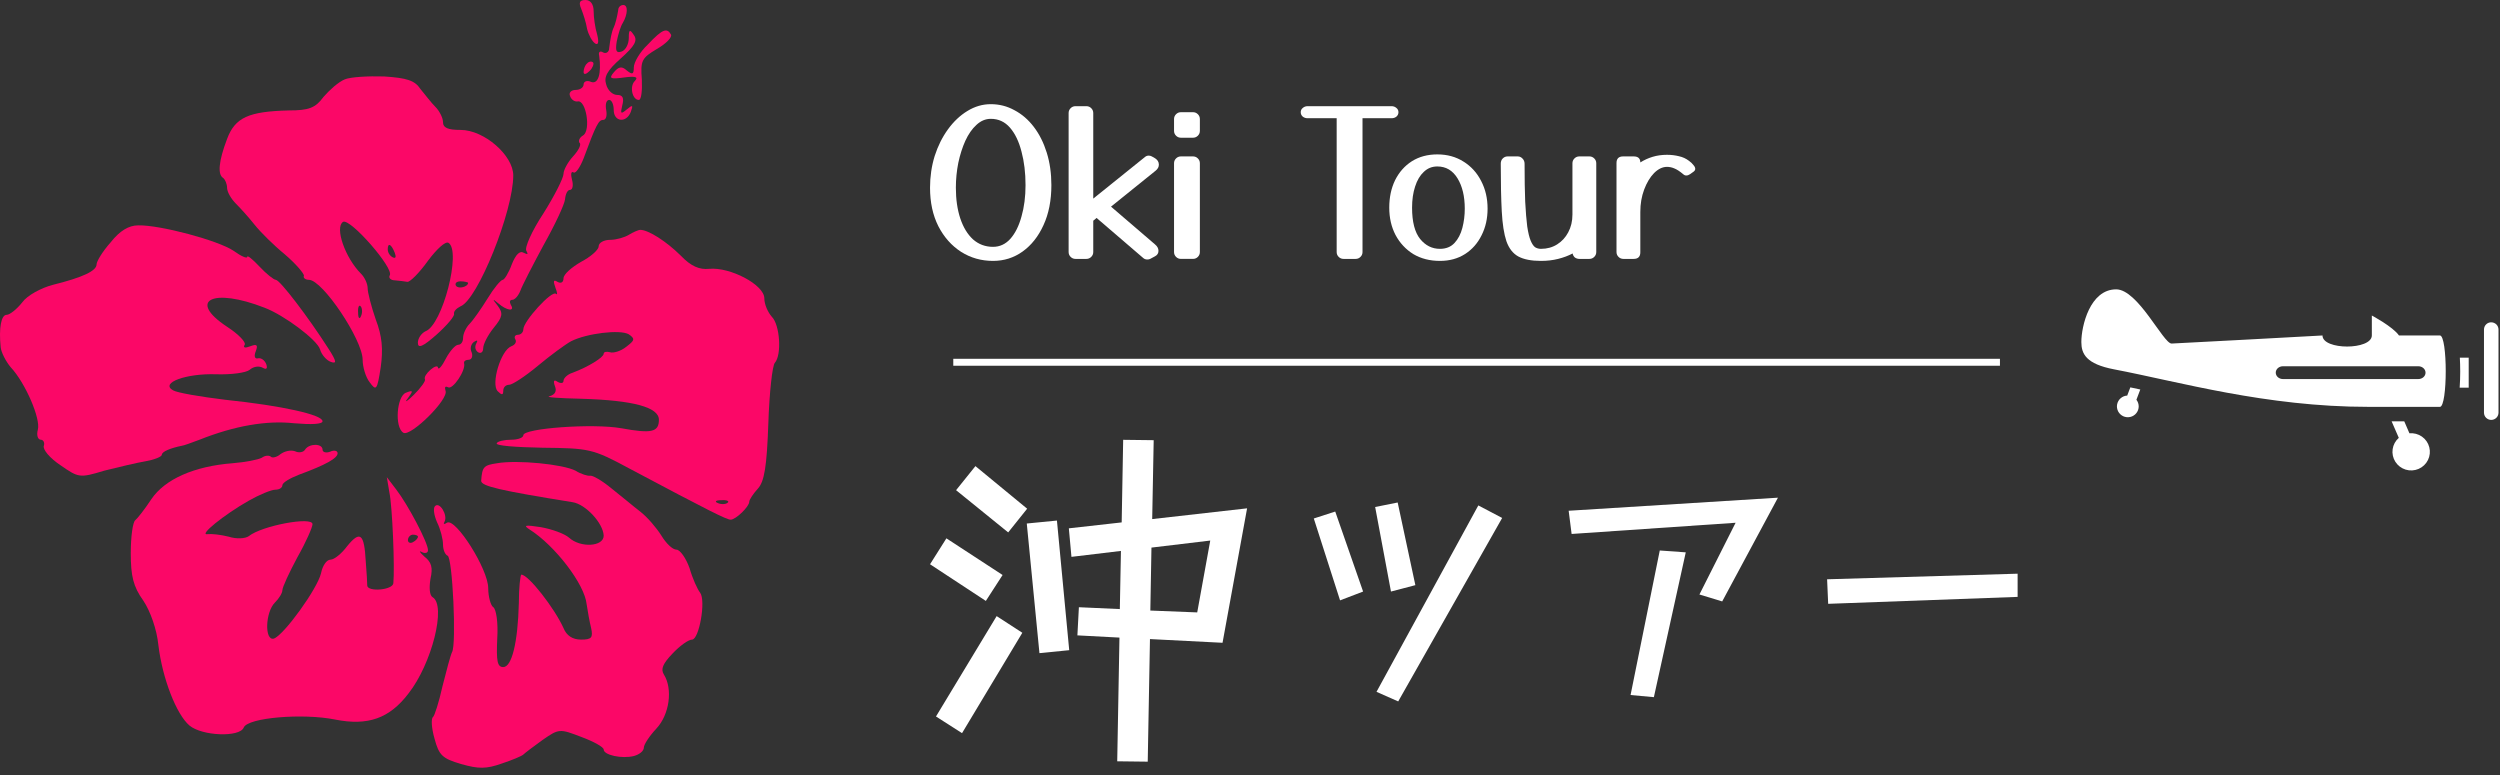<svg width="216" height="67" viewBox="0 0 216 67" fill="none" xmlns="http://www.w3.org/2000/svg">
<rect x="0" y="0" width="216" height="67" fill="#333333" stroke="none"/>
<path d="M50.206 0.734C50.379 1.166 50.639 1.943 50.726 2.504C50.856 3.022 51.16 3.583 51.42 3.756C51.681 3.929 51.767 3.67 51.594 2.979C51.42 2.418 51.29 1.511 51.29 0.95C51.29 0.389 51.03 1.19209e-05 50.596 1.19209e-05C50.075 1.19209e-05 49.989 0.216 50.206 0.734Z" fill="#FB0767"/>
<path d="M53.416 0.864C53.329 1.425 53.156 2.116 53.025 2.375C52.852 2.72 52.722 3.411 52.635 4.145C52.635 4.49 52.375 4.663 52.114 4.533C51.854 4.361 51.681 4.49 51.767 4.792C51.984 6.39 51.681 7.296 51.073 7.08C50.726 6.908 50.423 7.037 50.423 7.296C50.423 7.555 50.119 7.771 49.728 7.771C49.338 7.771 49.121 8.03 49.251 8.289C49.338 8.592 49.642 8.807 49.902 8.764C50.639 8.592 51.073 11.268 50.379 11.7C50.075 11.873 49.945 12.175 50.075 12.348C50.249 12.477 49.989 12.995 49.512 13.513C49.078 13.988 48.687 14.679 48.687 15.024C48.687 15.37 47.907 16.924 46.952 18.435C45.954 19.946 45.304 21.414 45.477 21.673C45.651 21.975 45.607 22.018 45.26 21.846C44.913 21.63 44.566 21.975 44.219 22.839C43.959 23.573 43.569 24.177 43.438 24.177C43.265 24.177 42.658 24.911 42.137 25.774C41.573 26.681 40.879 27.674 40.575 27.976C40.272 28.279 40.011 28.84 40.011 29.185C40.011 29.53 39.838 29.79 39.578 29.79C39.361 29.79 38.883 30.308 38.536 30.955C38.189 31.646 37.886 31.991 37.842 31.776C37.842 31.56 37.539 31.646 37.192 31.948C36.845 32.251 36.628 32.596 36.715 32.769C36.801 32.898 36.367 33.502 35.76 34.107C35.153 34.711 34.893 34.841 35.24 34.409C35.717 33.761 35.717 33.675 35.066 33.934C34.285 34.236 34.068 36.913 34.849 37.388C35.456 37.777 38.797 34.495 38.493 33.761C38.406 33.459 38.45 33.33 38.71 33.459C39.1 33.718 40.272 31.991 40.098 31.387C40.055 31.214 40.228 31.085 40.489 31.085C40.749 31.085 40.879 30.783 40.749 30.437C40.575 30.092 40.706 29.703 40.966 29.53C41.226 29.358 41.313 29.401 41.139 29.703C41.009 29.962 41.053 30.265 41.313 30.437C41.53 30.567 41.747 30.437 41.747 30.092C41.747 29.746 42.137 28.969 42.658 28.322C43.438 27.372 43.482 27.07 43.005 26.422C42.527 25.818 42.527 25.774 43.048 26.206C43.785 26.854 44.523 26.94 44.133 26.336C44.002 26.077 44.046 25.904 44.263 25.904C44.48 25.904 44.783 25.559 44.957 25.127C45.087 24.738 45.998 22.968 46.952 21.198C47.95 19.428 48.774 17.658 48.818 17.226C48.861 16.751 49.034 16.406 49.251 16.406C49.468 16.406 49.555 16.017 49.425 15.542C49.295 15.068 49.338 14.765 49.555 14.895C49.728 15.024 50.119 14.463 50.423 13.686C51.507 10.75 51.724 10.362 52.114 10.362C52.375 10.362 52.461 9.973 52.375 9.498C52.288 9.023 52.375 8.635 52.635 8.635C52.852 8.635 53.025 9.023 53.025 9.498C53.025 10.534 54.11 10.664 54.5 9.671C54.717 9.066 54.674 9.023 54.153 9.455C53.633 9.887 53.589 9.844 53.763 9.11C53.936 8.462 53.806 8.203 53.329 8.203C52.939 8.203 52.505 7.814 52.375 7.296C52.158 6.649 52.461 6.087 53.633 5.051C54.847 3.972 55.108 3.497 54.761 3.022C54.413 2.504 54.327 2.547 54.327 3.281C54.327 3.799 54.066 4.317 53.719 4.447C53.242 4.62 53.156 4.404 53.286 3.583C53.416 2.936 53.633 2.245 53.806 1.986C54.24 1.252 54.283 0.432 53.85 0.432C53.633 0.432 53.416 0.604 53.416 0.864Z" fill="#FB0767"/>
<path d="M55.976 3.842C55.282 4.49 54.761 5.397 54.761 5.828C54.761 6.433 54.631 6.476 54.154 6.087C53.72 5.699 53.46 5.742 53.026 6.26C52.592 6.778 52.722 6.865 53.937 6.692C54.891 6.562 55.195 6.649 54.848 6.994C54.371 7.469 54.631 8.635 55.195 8.635C55.412 8.635 55.498 7.814 55.455 6.865C55.325 5.224 55.455 5.008 56.757 4.231C57.581 3.756 58.101 3.195 57.971 2.979C57.624 2.375 57.234 2.504 55.976 3.842Z" fill="#FB0767"/>
<path d="M50.727 5.483C50.553 5.613 50.423 5.958 50.423 6.217C50.423 6.476 50.64 6.433 50.943 6.131C51.204 5.872 51.334 5.526 51.247 5.397C51.117 5.267 50.857 5.31 50.727 5.483Z" fill="#FB0767"/>
<path d="M29.771 6.865C29.25 7.08 28.469 7.771 27.949 8.376C27.255 9.325 26.691 9.541 24.955 9.541C21.485 9.628 20.314 10.146 19.62 12.002C18.882 13.945 18.796 15.068 19.273 15.37C19.446 15.499 19.62 15.888 19.62 16.233C19.62 16.579 19.967 17.183 20.401 17.615C20.791 18.003 21.528 18.824 22.006 19.428C22.483 20.032 23.654 21.198 24.608 21.975C25.563 22.796 26.3 23.659 26.257 23.832C26.17 24.004 26.387 24.177 26.691 24.177C27.862 24.177 31.332 29.358 31.332 31.085C31.332 31.689 31.593 32.596 31.94 33.028C32.504 33.805 32.59 33.718 32.894 31.732C33.111 30.178 33.024 29.056 32.46 27.588C32.07 26.465 31.766 25.256 31.766 24.911C31.766 24.522 31.506 23.961 31.202 23.659C29.814 22.277 28.903 19.644 29.64 19.169C30.248 18.824 34.065 23.184 33.675 23.788C33.545 24.004 33.761 24.22 34.109 24.22C34.499 24.263 34.976 24.307 35.193 24.35C35.41 24.393 36.234 23.573 36.972 22.537C37.709 21.544 38.49 20.809 38.75 20.982C39.878 21.673 38.23 28.106 36.755 28.624C36.408 28.797 36.104 29.228 36.104 29.617C36.104 30.135 36.538 29.962 37.752 28.883C38.62 28.106 39.314 27.285 39.227 27.113C39.184 26.897 39.444 26.638 39.791 26.465C41.266 25.904 44.346 18.262 44.346 15.154C44.346 13.427 41.83 11.225 39.791 11.225C38.707 11.225 38.273 11.052 38.273 10.534C38.273 10.189 37.969 9.584 37.622 9.239C37.275 8.894 36.711 8.16 36.321 7.685C35.844 6.951 35.15 6.735 33.198 6.606C31.809 6.562 30.248 6.649 29.771 6.865ZM34.109 21.846C34.239 22.191 34.195 22.364 33.935 22.234C33.675 22.105 33.501 21.802 33.501 21.544C33.501 20.939 33.805 21.069 34.109 21.846ZM40.442 24.436C40.442 24.782 39.618 24.997 39.401 24.695C39.271 24.479 39.444 24.307 39.791 24.307C40.138 24.307 40.442 24.393 40.442 24.436ZM31.202 27.285C31.072 27.631 30.942 27.501 30.942 27.026C30.898 26.552 31.029 26.293 31.159 26.465C31.289 26.595 31.332 26.983 31.202 27.285Z" fill="#FB0767"/>
<path d="M9.56 20.939C8.865 21.716 8.345 22.58 8.345 22.839C8.345 23.4 7.174 23.961 4.571 24.609C3.573 24.868 2.358 25.515 1.925 26.12C1.448 26.724 0.84 27.199 0.58 27.199C0.103 27.199 -0.114 28.322 0.059 30.005C0.103 30.437 0.493 31.214 0.927 31.732C2.185 33.071 3.53 36.179 3.269 37.129C3.139 37.604 3.269 37.992 3.53 37.992C3.747 37.992 3.877 38.252 3.79 38.511C3.66 38.813 4.311 39.59 5.222 40.194C6.783 41.274 6.87 41.317 8.996 40.669C10.21 40.367 11.815 39.978 12.596 39.849C13.334 39.719 13.984 39.46 13.984 39.288C13.984 39.029 14.678 38.726 15.72 38.511C15.85 38.511 16.544 38.252 17.238 37.992C20.274 36.784 23.051 36.309 25.393 36.568C26.912 36.697 27.866 36.654 27.866 36.395C27.866 35.834 24.395 35.057 19.45 34.539C17.325 34.28 15.286 33.934 14.939 33.718C13.811 33.071 16.11 32.25 18.669 32.337C19.971 32.38 21.272 32.207 21.576 31.948C21.923 31.646 22.4 31.603 22.704 31.776C23.007 31.948 23.137 31.862 23.007 31.473C22.877 31.128 22.573 30.912 22.313 30.955C22.01 31.042 21.923 30.782 22.096 30.351C22.313 29.79 22.183 29.703 21.619 29.919C21.185 30.092 20.968 30.049 21.142 29.79C21.272 29.574 20.621 28.883 19.624 28.235C16.153 25.947 18.366 24.825 22.877 26.595C24.569 27.242 27.389 29.358 27.649 30.178C27.779 30.653 28.213 31.128 28.56 31.258C29.124 31.473 29.081 31.214 28.386 30.135C26.651 27.415 24.179 24.177 23.832 24.177C23.658 24.177 23.007 23.659 22.443 23.055C21.836 22.407 21.359 22.018 21.359 22.191C21.359 22.364 20.838 22.148 20.188 21.673C18.843 20.766 13.811 19.428 11.945 19.471C11.121 19.471 10.34 19.946 9.56 20.939Z" fill="#FB0767"/>
<path d="M54.326 20.291C53.979 20.507 53.241 20.723 52.721 20.723C52.157 20.723 51.723 20.982 51.723 21.284C51.723 21.587 51.029 22.191 50.205 22.623C49.38 23.098 48.687 23.702 48.687 24.047C48.687 24.393 48.47 24.522 48.166 24.35C47.819 24.134 47.776 24.263 47.992 24.868C48.166 25.3 48.166 25.515 48.036 25.386C47.689 25.041 45.216 27.76 45.216 28.451C45.216 28.71 44.999 28.926 44.739 28.926C44.522 28.926 44.392 29.099 44.522 29.315C44.652 29.53 44.522 29.79 44.175 29.919C43.264 30.265 42.396 33.2 43.004 33.805C43.351 34.15 43.481 34.15 43.481 33.761C43.481 33.459 43.698 33.243 44.001 33.243C44.262 33.243 45.39 32.51 46.474 31.603C47.559 30.696 48.86 29.746 49.337 29.487C50.682 28.797 53.588 28.451 54.326 28.883C54.89 29.271 54.846 29.401 54.109 29.962C53.632 30.351 52.981 30.523 52.721 30.437C52.417 30.351 52.157 30.394 52.157 30.567C52.157 30.869 50.855 31.689 49.467 32.207C49.033 32.337 48.687 32.682 48.687 32.898C48.687 33.114 48.47 33.157 48.166 32.984C47.862 32.769 47.776 32.898 47.949 33.373C48.123 33.805 47.949 34.107 47.472 34.236C47.081 34.323 48.296 34.409 50.205 34.452C54.716 34.582 56.929 35.186 56.929 36.266C56.929 37.345 56.278 37.474 53.675 36.999C51.246 36.568 45.216 36.999 45.216 37.604C45.216 37.82 44.739 37.992 44.175 37.992C43.568 37.992 43.004 38.122 42.917 38.295C42.787 38.511 44.565 38.64 46.864 38.683C50.899 38.726 51.203 38.77 54.326 40.453C61.31 44.166 62.785 44.9 63.132 44.9C63.566 44.9 64.737 43.778 64.737 43.346C64.737 43.173 65.084 42.655 65.475 42.224C66.038 41.619 66.255 40.324 66.385 36.568C66.472 33.934 66.733 31.56 66.949 31.344C67.557 30.653 67.383 28.063 66.689 27.372C66.342 26.983 66.038 26.293 66.038 25.774C66.038 24.609 63.089 23.055 61.267 23.227C60.442 23.314 59.705 23.011 58.837 22.105C57.579 20.853 56.018 19.86 55.324 19.86C55.15 19.86 54.673 20.076 54.326 20.291ZM62.872 43.432C62.742 43.562 62.351 43.605 62.047 43.475C61.7 43.346 61.831 43.217 62.308 43.217C62.785 43.173 63.045 43.303 62.872 43.432Z" fill="#FB0767"/>
<path d="M26.351 38.856C26.221 39.072 25.83 39.158 25.483 38.985C25.093 38.856 24.572 38.985 24.225 39.245C23.921 39.504 23.531 39.59 23.401 39.46C23.271 39.331 22.924 39.331 22.62 39.547C22.316 39.719 21.189 39.935 20.104 40.022C16.764 40.281 14.248 41.403 13.076 43.13C12.512 43.993 11.862 44.814 11.688 44.943C11.471 45.116 11.298 46.368 11.298 47.793C11.298 49.779 11.515 50.685 12.382 51.894C12.99 52.801 13.554 54.398 13.684 55.737C14.031 58.629 15.245 61.738 16.373 62.688C17.458 63.594 20.711 63.724 21.058 62.86C21.405 61.997 26.177 61.608 28.953 62.169C31.773 62.731 33.639 62.083 35.287 59.925C37.326 57.334 38.584 52.283 37.369 51.592C37.109 51.419 37.066 50.772 37.196 49.995C37.413 49.045 37.282 48.57 36.675 48.095C36.241 47.706 36.155 47.534 36.458 47.706C36.718 47.836 36.979 47.793 36.979 47.534C36.979 46.886 35.244 43.605 34.246 42.31L33.422 41.23L33.639 42.526C33.899 43.691 34.116 49.045 33.986 50.383C33.942 50.988 31.773 51.16 31.73 50.599C31.73 50.426 31.686 49.477 31.6 48.484C31.47 46.109 31.122 45.807 29.995 47.188C29.517 47.836 28.867 48.354 28.563 48.354C28.216 48.354 27.869 48.872 27.739 49.52C27.435 50.858 24.529 54.873 23.661 55.175C22.837 55.391 22.924 52.887 23.748 52.067C24.095 51.722 24.399 51.247 24.399 50.988C24.399 50.729 25.006 49.433 25.7 48.138C26.438 46.843 27.001 45.548 27.001 45.289C27.001 44.598 22.62 45.418 21.492 46.325C21.189 46.541 20.408 46.584 19.757 46.368C19.063 46.195 18.282 46.109 17.935 46.152C17.111 46.282 19.366 44.468 21.492 43.26C22.403 42.742 23.444 42.31 23.791 42.31C24.138 42.31 24.399 42.137 24.399 41.921C24.399 41.705 25.049 41.317 25.83 41.015C28.173 40.151 29.17 39.59 29.17 39.158C29.17 38.942 28.867 38.856 28.52 39.029C28.173 39.158 27.869 39.072 27.869 38.856C27.869 38.295 26.698 38.295 26.351 38.856ZM36.111 46.368C36.111 46.498 35.938 46.714 35.677 46.843C35.461 46.972 35.244 46.886 35.244 46.67C35.244 46.411 35.461 46.195 35.677 46.195C35.938 46.195 36.111 46.282 36.111 46.368Z" fill="#FB0767"/>
<path d="M42.962 40.022C41.791 40.194 41.661 40.324 41.574 41.533C41.531 42.008 43.309 42.396 49.469 43.389C50.597 43.562 52.116 45.202 52.159 46.282C52.159 47.232 50.163 47.361 49.166 46.454C48.775 46.109 47.691 45.721 46.736 45.548C45.348 45.332 45.175 45.375 45.782 45.764C47.951 47.145 50.511 50.47 50.684 52.197C50.771 52.801 50.944 53.751 51.075 54.269C51.248 55.089 51.118 55.262 50.207 55.262C49.469 55.262 48.949 54.916 48.689 54.269C47.908 52.542 45.652 49.649 45.045 49.649C44.958 49.649 44.828 50.772 44.828 52.11C44.741 55.521 44.22 57.636 43.483 57.636C42.962 57.636 42.876 57.118 42.962 55.175C43.049 53.794 42.876 52.628 42.615 52.456C42.398 52.326 42.182 51.549 42.182 50.815C42.182 49.174 39.362 44.727 38.624 45.159C38.364 45.332 38.277 45.289 38.407 45.073C38.711 44.512 37.974 43.303 37.583 43.734C37.41 43.907 37.496 44.512 37.757 45.116C38.06 45.721 38.277 46.584 38.277 47.059C38.277 47.491 38.451 47.922 38.668 48.009C39.102 48.138 39.449 55.694 39.058 56.341C38.928 56.6 38.581 57.895 38.234 59.277C37.93 60.658 37.54 61.867 37.41 61.954C37.236 62.083 37.28 62.904 37.54 63.81C37.93 65.278 38.234 65.537 39.839 66.012C41.357 66.444 42.008 66.444 43.353 65.969C44.264 65.666 45.088 65.321 45.218 65.192C45.348 65.062 46.086 64.501 46.867 63.94C48.298 62.947 48.342 62.947 50.25 63.681C51.291 64.069 52.159 64.544 52.159 64.76C52.159 65.235 53.721 65.58 54.762 65.321C55.239 65.192 55.629 64.889 55.629 64.587C55.629 64.328 56.106 63.594 56.714 62.947C57.842 61.738 58.145 59.536 57.364 58.284C57.061 57.809 57.278 57.334 58.102 56.471C58.753 55.78 59.49 55.262 59.794 55.262C60.401 55.262 61.008 51.894 60.488 51.203C60.271 50.944 59.837 49.995 59.577 49.088C59.273 48.224 58.753 47.491 58.449 47.491C58.102 47.491 57.538 46.929 57.148 46.282C56.714 45.591 55.933 44.684 55.326 44.209C54.762 43.778 53.634 42.828 52.81 42.18C52.029 41.533 51.205 41.058 50.988 41.101C50.814 41.144 50.207 40.971 49.73 40.669C48.645 40.108 44.698 39.719 42.962 40.022Z" fill="#FB0767"/>
<path d="M145.928 13.896C146.091 14.012 146.219 14.133 146.312 14.261C146.417 14.376 146.469 14.486 146.469 14.591C146.469 14.671 146.428 14.747 146.347 14.816L146.033 15.042C145.917 15.123 145.806 15.163 145.701 15.163C145.597 15.163 145.51 15.129 145.44 15.059C145.137 14.805 144.882 14.637 144.672 14.556C144.463 14.463 144.248 14.417 144.027 14.417C143.643 14.417 143.271 14.596 142.91 14.955C142.561 15.314 142.276 15.788 142.055 16.379C141.834 16.969 141.724 17.611 141.724 18.306V21.796C141.724 22.177 141.532 22.369 141.148 22.369H140.259C140.096 22.369 139.956 22.311 139.84 22.195C139.724 22.079 139.666 21.94 139.666 21.778V14.087C139.666 13.705 139.857 13.514 140.241 13.514H141.148C141.532 13.514 141.724 13.688 141.724 14.035C142.05 13.827 142.404 13.665 142.788 13.549C143.172 13.433 143.585 13.375 144.027 13.375C144.387 13.375 144.73 13.416 145.056 13.497C145.382 13.566 145.672 13.699 145.928 13.896Z" fill="white"/>
<path d="M137.917 21.778C137.917 21.94 137.859 22.079 137.743 22.195C137.627 22.311 137.487 22.369 137.324 22.369H136.452C136.312 22.369 136.185 22.328 136.068 22.247C135.964 22.154 135.9 22.039 135.876 21.9C135.504 22.096 135.086 22.253 134.62 22.369C134.167 22.484 133.672 22.542 133.138 22.542C132.312 22.542 131.661 22.415 131.184 22.16C130.719 21.905 130.375 21.466 130.154 20.841C129.945 20.216 129.811 19.359 129.753 18.271C129.695 17.183 129.666 15.806 129.666 14.139C129.666 13.954 129.724 13.803 129.84 13.688C129.957 13.572 130.096 13.514 130.259 13.514H131.131C131.294 13.514 131.434 13.578 131.55 13.705C131.666 13.821 131.724 13.971 131.724 14.156C131.724 15.453 131.742 16.541 131.777 17.42C131.823 18.3 131.882 19.012 131.951 19.556C132.033 20.1 132.132 20.511 132.248 20.789C132.364 21.066 132.492 21.257 132.632 21.361C132.783 21.454 132.951 21.5 133.138 21.5C133.661 21.5 134.126 21.373 134.533 21.118C134.94 20.864 135.26 20.517 135.493 20.077C135.737 19.625 135.859 19.11 135.859 18.532V14.104C135.859 13.942 135.917 13.803 136.033 13.688C136.15 13.572 136.289 13.514 136.452 13.514H137.324C137.487 13.514 137.627 13.572 137.743 13.688C137.859 13.803 137.917 13.942 137.917 14.104V21.778Z" fill="white"/>
<path d="M124.184 13.34C125.044 13.34 125.8 13.549 126.451 13.965C127.103 14.37 127.609 14.926 127.969 15.632C128.341 16.338 128.527 17.137 128.527 18.028C128.527 18.884 128.353 19.654 128.004 20.337C127.667 21.02 127.19 21.558 126.574 21.952C125.957 22.345 125.236 22.542 124.41 22.542C123.538 22.542 122.771 22.345 122.108 21.952C121.456 21.547 120.945 20.997 120.573 20.302C120.212 19.608 120.032 18.821 120.032 17.941C120.032 17.05 120.2 16.257 120.538 15.563C120.887 14.868 121.369 14.324 121.986 13.931C122.614 13.537 123.346 13.34 124.184 13.34ZM124.184 14.382C123.73 14.382 123.34 14.538 123.015 14.851C122.689 15.152 122.439 15.574 122.265 16.118C122.09 16.651 122.003 17.258 122.003 17.941C122.003 19.168 122.236 20.071 122.701 20.65C123.166 21.217 123.736 21.5 124.41 21.5C124.934 21.5 125.352 21.332 125.666 20.997C125.98 20.661 126.207 20.227 126.347 19.695C126.486 19.162 126.556 18.607 126.556 18.028C126.556 16.963 126.347 16.089 125.928 15.406C125.509 14.723 124.928 14.382 124.184 14.382Z" fill="white"/>
<path d="M117.721 21.778C117.721 21.94 117.663 22.079 117.546 22.195C117.43 22.311 117.291 22.369 117.128 22.369H116.081C115.918 22.369 115.779 22.311 115.662 22.195C115.546 22.079 115.488 21.94 115.488 21.778V10.285C115.488 10.25 115.488 10.227 115.488 10.215H112.976C112.813 10.215 112.674 10.169 112.557 10.076C112.441 9.972 112.383 9.845 112.383 9.694C112.383 9.544 112.441 9.422 112.557 9.33C112.674 9.226 112.813 9.174 112.976 9.174H120.233C120.396 9.174 120.535 9.226 120.652 9.33C120.768 9.422 120.826 9.544 120.826 9.694C120.826 9.845 120.768 9.972 120.652 10.076C120.535 10.169 120.396 10.215 120.233 10.215H117.721V10.285V21.778Z" fill="white"/>
<path d="M103.669 11.309C103.669 11.471 103.611 11.61 103.495 11.726C103.379 11.841 103.239 11.899 103.076 11.899H102.03C101.867 11.899 101.727 11.841 101.611 11.726C101.495 11.61 101.437 11.471 101.437 11.309V10.285C101.437 10.123 101.495 9.984 101.611 9.868C101.727 9.752 101.867 9.694 102.03 9.694H103.076C103.239 9.694 103.379 9.752 103.495 9.868C103.611 9.984 103.669 10.123 103.669 10.285V11.309ZM103.669 21.778C103.669 21.94 103.611 22.079 103.495 22.195C103.379 22.311 103.239 22.368 103.076 22.368H102.03C101.867 22.368 101.727 22.311 101.611 22.195C101.495 22.079 101.437 21.94 101.437 21.778V14.104C101.437 13.942 101.495 13.803 101.611 13.688C101.727 13.572 101.867 13.514 102.03 13.514H103.076C103.239 13.514 103.379 13.572 103.495 13.688C103.611 13.803 103.669 13.942 103.669 14.104V21.778Z" fill="white"/>
<path d="M94.457 21.778C94.457 21.94 94.399 22.079 94.282 22.195C94.166 22.311 94.027 22.369 93.864 22.369H92.922C92.759 22.369 92.619 22.311 92.503 22.195C92.387 22.079 92.329 21.94 92.329 21.778V9.764C92.329 9.602 92.387 9.463 92.503 9.347C92.619 9.231 92.759 9.174 92.922 9.174H93.864C94.027 9.174 94.166 9.231 94.282 9.347C94.399 9.463 94.457 9.602 94.457 9.764V17.16L98.923 13.566C99.016 13.485 99.126 13.445 99.254 13.445C99.347 13.445 99.434 13.468 99.516 13.514L99.76 13.653C100.004 13.792 100.126 13.983 100.126 14.226C100.126 14.423 100.033 14.596 99.847 14.747L95.992 17.854L99.795 21.118C99.993 21.28 100.092 21.466 100.092 21.674C100.092 21.882 99.993 22.039 99.795 22.143L99.376 22.369C99.306 22.403 99.225 22.421 99.132 22.421C98.993 22.421 98.876 22.38 98.783 22.299L94.841 18.913C94.806 18.89 94.777 18.861 94.753 18.827L94.457 19.07V21.778Z" fill="white"/>
<path d="M90.839 15.997C90.839 17.316 90.612 18.468 90.158 19.452C89.716 20.424 89.118 21.182 88.362 21.726C87.606 22.27 86.751 22.542 85.797 22.542C84.785 22.542 83.867 22.282 83.041 21.761C82.215 21.228 81.558 20.488 81.07 19.538C80.593 18.589 80.355 17.484 80.355 16.222C80.355 15.262 80.488 14.347 80.756 13.479C81.035 12.611 81.419 11.841 81.907 11.17C82.395 10.499 82.954 9.972 83.582 9.59C84.221 9.197 84.896 9 85.605 9C86.338 9 87.018 9.174 87.646 9.521C88.286 9.857 88.844 10.337 89.321 10.962C89.798 11.587 90.17 12.328 90.438 13.184C90.705 14.041 90.839 14.978 90.839 15.997ZM88.606 15.997C88.606 14.932 88.49 13.965 88.257 13.097C88.036 12.229 87.704 11.541 87.263 11.031C86.821 10.522 86.268 10.267 85.605 10.267C85.152 10.267 84.739 10.441 84.367 10.788C83.995 11.124 83.675 11.581 83.407 12.16C83.151 12.727 82.948 13.364 82.797 14.07C82.657 14.776 82.587 15.493 82.587 16.222C82.587 17.218 82.715 18.103 82.971 18.879C83.227 19.643 83.593 20.244 84.07 20.684C84.559 21.113 85.134 21.327 85.797 21.327C86.379 21.327 86.879 21.095 87.297 20.632C87.716 20.158 88.036 19.515 88.257 18.705C88.49 17.895 88.606 16.992 88.606 15.997Z" fill="white"/>
<path d="M96.721 55.088L93.087 54.896L93.216 52.464L96.753 52.624L96.849 47.6L92.573 48.112L92.348 45.648L96.913 45.136L97.042 38L99.679 38.032L99.55 44.848L107.749 43.92L105.627 55.536L99.357 55.216L99.164 65.808L96.528 65.776L96.721 55.088ZM84.277 40.272L88.746 43.952L87.107 46L82.605 42.352L84.277 40.272ZM88.714 45.232L91.319 44.976L92.38 56.176L89.808 56.432L88.714 45.232ZM81.769 46.512L86.624 49.68L85.177 51.92L80.355 48.752L81.769 46.512ZM99.486 47.312L99.389 52.752L103.44 52.912L104.566 46.704L99.486 47.312ZM86.11 53.232L88.329 54.672L83.12 63.344L80.869 61.904L86.11 53.232Z" fill="white"/>
<path d="M157.862 50.05L174.322 49.567V51.571L157.954 52.17L157.862 50.05Z" fill="white"/>
<path d="M149.956 45.166L135.787 46.134L135.533 44.129L153.614 43L148.798 51.963L146.83 51.364L149.956 45.166ZM143.404 47.562L145.65 47.723L142.895 60.235L140.881 60.05L143.404 47.562Z" fill="white"/>
<path d="M118.814 43.806L120.759 43.415L122.287 50.557L120.18 51.11L118.814 43.806ZM127.727 43.668L129.787 44.751L120.805 60.603L118.93 59.774L127.727 43.668ZM113.512 44.797L115.364 44.198L117.772 51.11L115.781 51.871L113.512 44.797Z" fill="white"/>
<rect x="82.364" y="31" width="90.431" height="0.6" fill="white"/>
<path d="M184.06 33.469L184.921 33.652L184.586 34.539C184.715 34.704 184.785 34.908 184.784 35.117C184.783 35.327 184.711 35.53 184.581 35.694C184.45 35.858 184.268 35.974 184.063 36.023C183.859 36.072 183.643 36.051 183.452 35.965C183.261 35.877 183.104 35.729 183.007 35.543C182.911 35.357 182.879 35.144 182.919 34.938C182.958 34.733 183.065 34.546 183.224 34.408C183.382 34.27 183.582 34.189 183.792 34.178L184.06 33.469ZM207.256 37.83C206.967 38.084 206.779 38.431 206.724 38.81C206.67 39.189 206.753 39.575 206.959 39.899C207.165 40.222 207.48 40.462 207.848 40.575C208.216 40.688 208.612 40.666 208.965 40.514C209.319 40.362 209.606 40.09 209.775 39.746C209.945 39.402 209.986 39.01 209.89 38.639C209.795 38.268 209.57 37.943 209.255 37.722C208.94 37.502 208.557 37.4 208.174 37.436L207.728 36.402H206.635L207.256 37.83ZM212.563 32.066C212.563 32.568 212.546 33.053 212.515 33.492H213.296V30.903H212.531C212.549 31.272 212.562 31.664 212.562 32.069L212.563 32.066ZM210.807 35.152H204.618C195.768 35.152 188.246 32.977 182.661 31.912C180.243 31.451 179.828 30.574 179.828 29.553C179.828 28.187 180.567 25 182.837 25C184.722 25 186.908 29.683 187.624 29.683C187.93 29.683 200.663 28.985 200.663 28.985C200.663 29.623 201.725 29.941 202.788 29.941C203.851 29.941 204.927 29.619 204.927 28.978V27.26C204.927 27.26 206.757 28.235 207.269 28.982H210.805C211.48 28.982 211.48 35.155 210.806 35.155L210.807 35.152ZM209.566 32.197C209.566 31.892 209.286 31.644 208.943 31.644H197.248C196.903 31.644 196.625 31.892 196.625 32.197C196.625 32.503 196.905 32.751 197.248 32.751H208.939C209.285 32.753 209.566 32.505 209.566 32.2L209.566 32.197ZM215.24 27.847C215.074 27.847 214.916 27.912 214.799 28.029C214.682 28.145 214.616 28.303 214.616 28.468V35.663C214.618 35.827 214.685 35.984 214.802 36.1C214.92 36.215 215.078 36.28 215.243 36.28C215.408 36.28 215.566 36.215 215.684 36.1C215.801 35.984 215.868 35.827 215.87 35.663V28.473C215.87 28.39 215.854 28.309 215.822 28.233C215.791 28.157 215.744 28.088 215.686 28.029C215.627 27.971 215.557 27.926 215.48 27.895C215.404 27.864 215.322 27.848 215.239 27.849L215.24 27.847Z" fill="white"/>
</svg>
